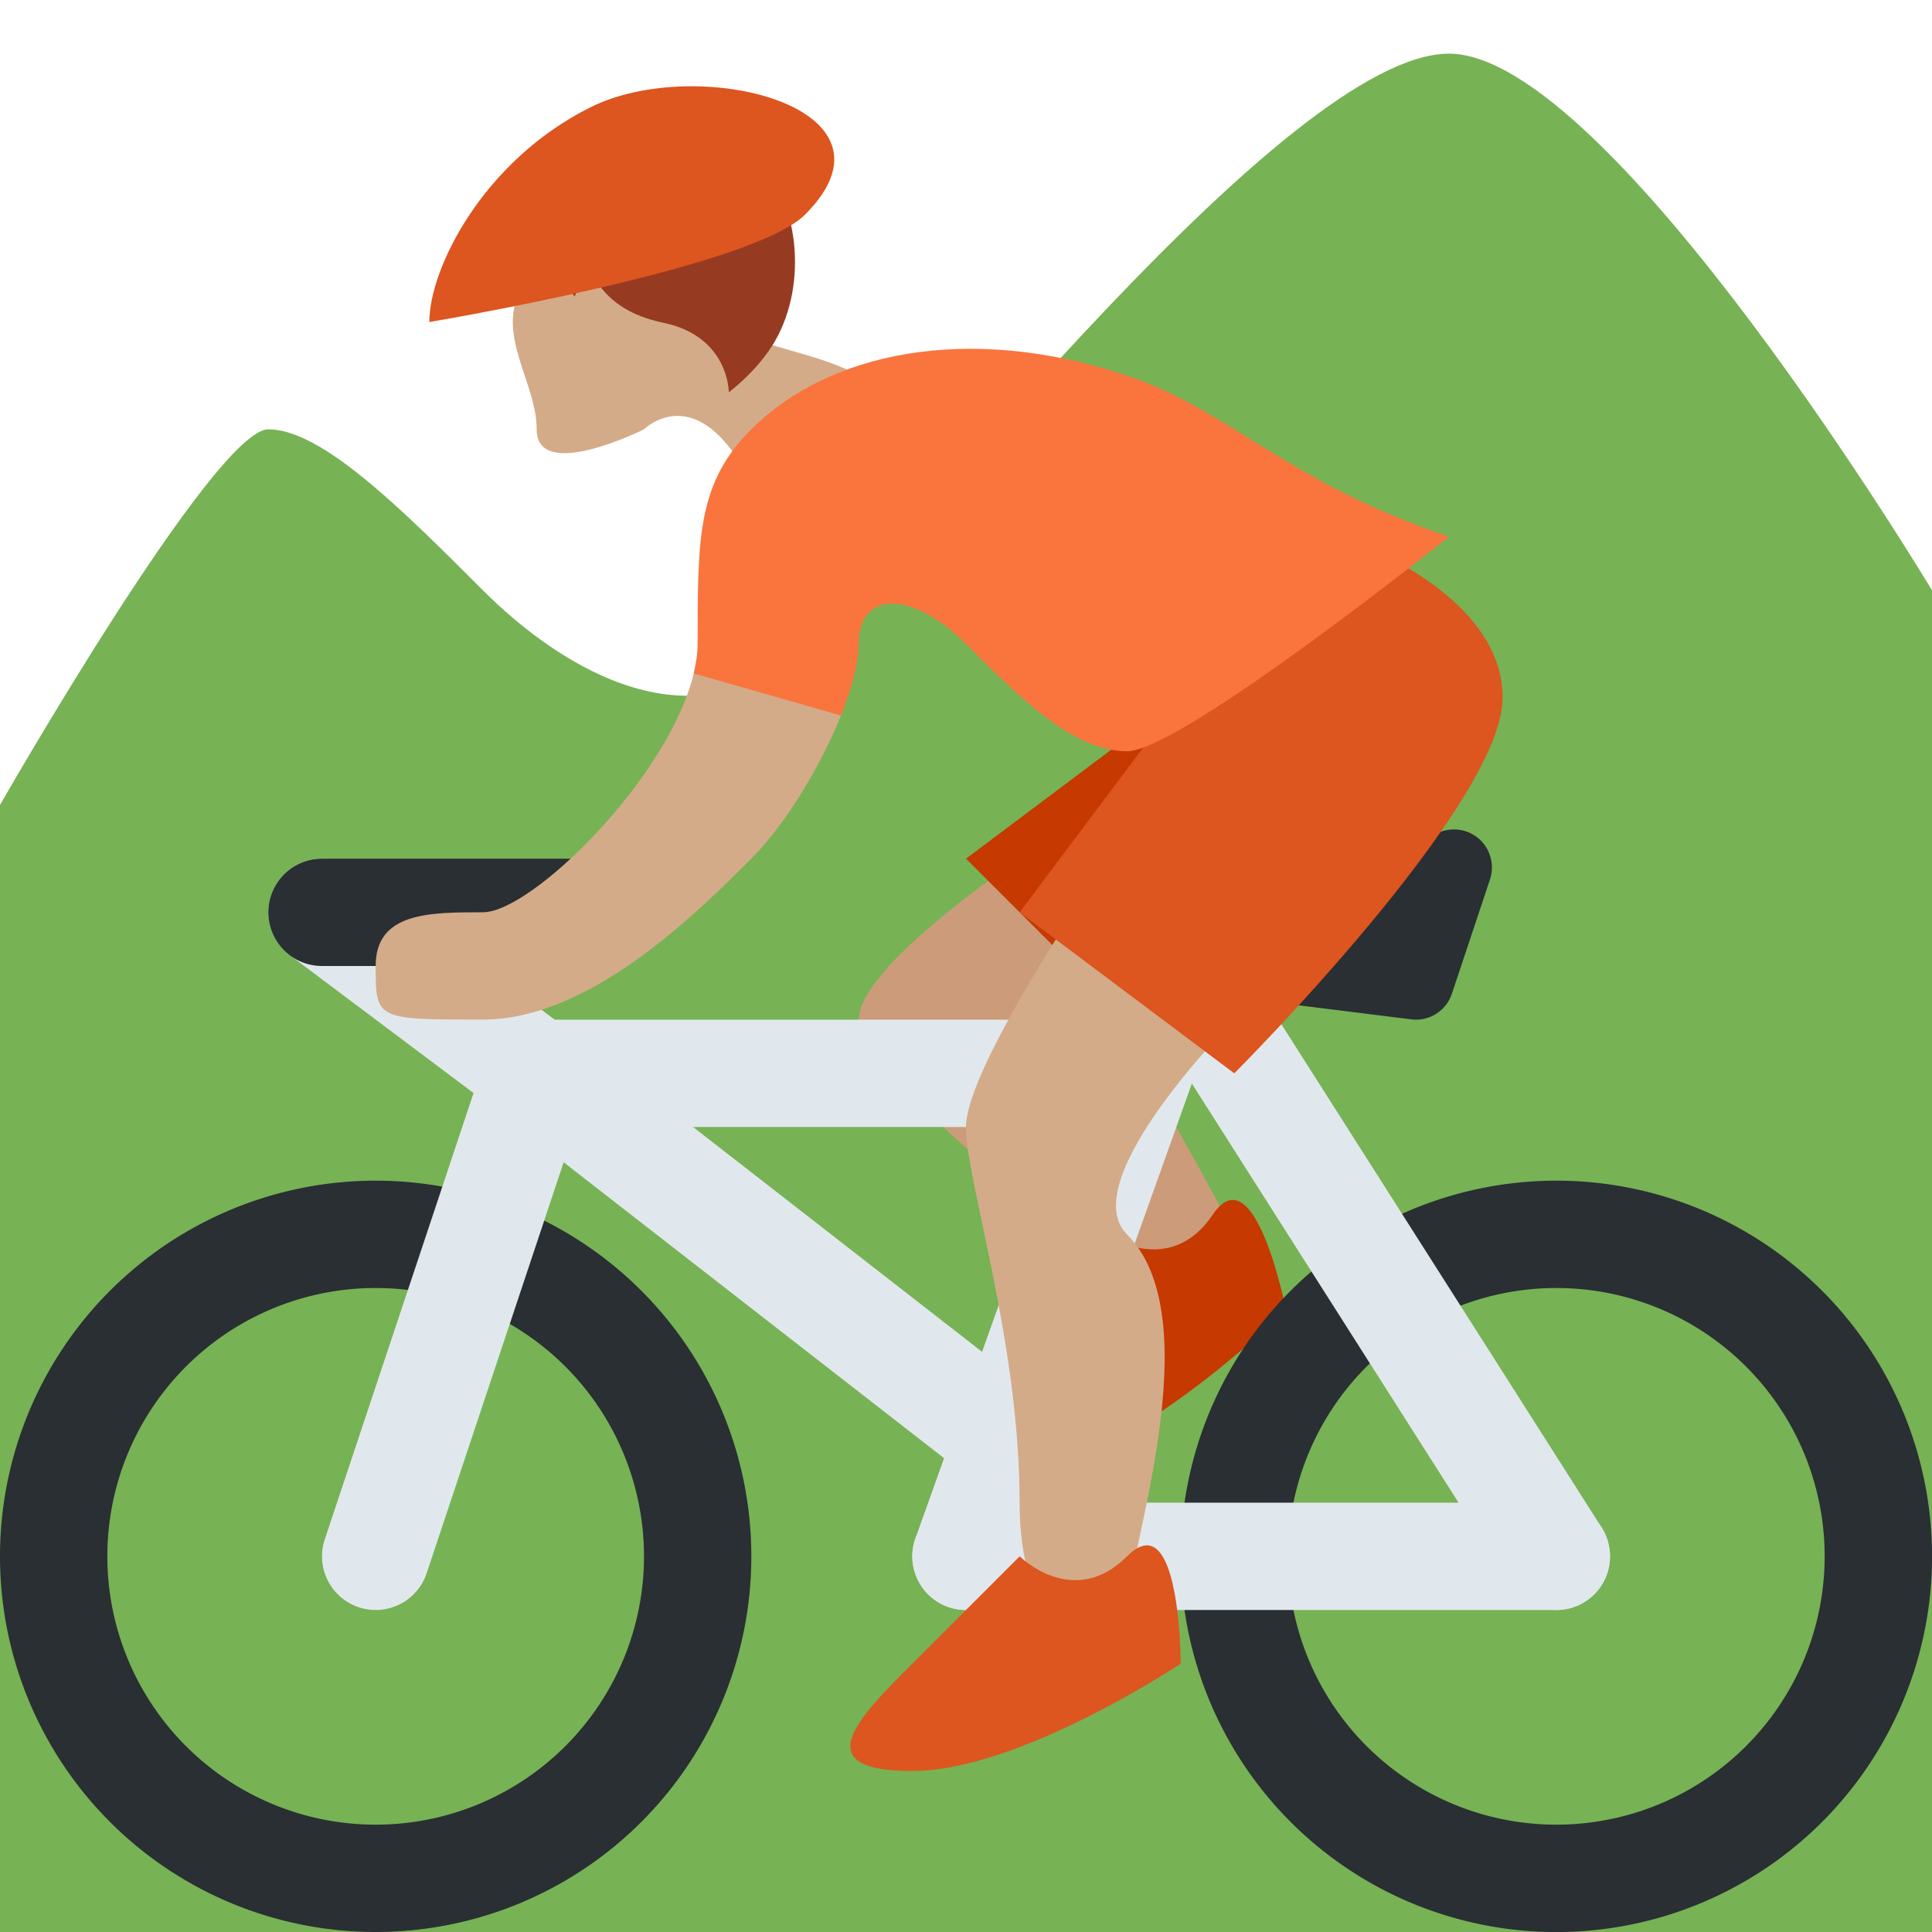 <svg xmlns="http://www.w3.org/2000/svg" width="1em" height="1em" viewBox="0 0 36 36"><path fill="#77B255" d="M0 36h36V11S29.999 1 26.999 1s-10 9-12 11s-4.5.5-6-1C7.5 9.5 6 8 5 8s-5 7-5 7z"/><path fill="#D4AB88" d="M10 5c-1 1 0 2 0 3s2 0 2 0s1-1 2 1s4 1 3-1s-4-1-4-3s-3 0-3 0"/><path fill="#963B22" d="M14.071 2.944c-.745-.684-2.861-1.006-3.922.248c-.899.018-1.072.909-.906 1.371c.133.369 1.086.286 1.46.963c.128-.213.099-.592.026-.783c.353.229.369 1.007 1.634 1.272c1.223.256 1.217 1.294 1.217 1.294s.541-.397.863-.957c.614-1.07.448-2.654-.372-3.408"/><path fill="#CC9B7A" d="M19 16s-3 2-3 3s4 4 5 5s3 1 2-1s-4-7-4-7"/><path fill="#C63900" d="M20.634 23.021s1.173.789 1.962-.385c.789-1.174 1.365 1.771 1.365 1.771s-2.559 2.539-4.521 2.924c-1.962.385-1.173-.789-.385-1.962z"/><path fill="#292F33" d="M7 22a7 7 0 1 0 0 14a7 7 0 0 0 0-14m0 12a5 5 0 1 1 0-10a5 5 0 0 1 0 10m22-12a7 7 0 1 0 .001 14.001A7 7 0 0 0 29 22m0 12a5 5 0 1 1 0-10a5 5 0 0 1 0 10"/><g fill="#E1E8ED"><path d="M22 20c0-.553-.484-1-1.083-1H10.083C9.485 19 9 19.447 9 20c0 .553.485 1 1.083 1h10.833c.6 0 1.084-.447 1.084-1m8 9a1 1 0 0 0-1-1H18a1 1 0 1 0 0 2h11a1 1 0 0 0 1-1"/><path d="m21.224 17l-4.166 11.664a1 1 0 0 0 1.884.672L23.348 17z"/><path d="M29.001 30c-.33 0-.654-.164-.845-.463l-7-11a1 1 0 1 1 1.688-1.074l7 11A1 1 0 0 1 29.001 30M19 25.734l-8.387-6.524a1 1 0 1 0-1.227 1.579l9 7a.987.987 0 0 0 .613.211H19z"/><path d="M7 30a1 1 0 0 1-.948-1.317l2.772-8.316l-3.423-2.568a1 1 0 0 1 1.2-1.6l4.577 3.433l-3.228 9.684A1.004 1.004 0 0 1 7 30"/></g><path fill="#292F33" d="M26.383 19a.665.665 0 0 1-.089-.006l-5.672-.708a.708.708 0 0 1 .087-1.413c.041 0 4.067-.018 5.989-1.299a.713.713 0 0 1 .824.026a.712.712 0 0 1 .241.788l-.709 2.127a.705.705 0 0 1-.671.485M11 18H6a1 1 0 0 1 0-2h5a1 1 0 0 1 0 2"/><path fill="#C63900" d="M21.999 13L18 16l3 3z"/><path fill="#D4AB88" d="M19.999 17s-2 3-2 4s1 4 1 7s2 3 2 2s1.581-5.419 0-7c-1-1 2-4 2-4zm-4.314-3.703l-2.75-.784c-.447 1.956-3.023 4.486-3.935 4.486c-1 0-2 0-2 1s0 1 2 1s4-2 5-3c.65-.65 1.309-1.757 1.685-2.702"/><path fill="#DD551F" d="m21.999 13l-3 4l4 3s5-5 5-7s-3-3-3-3z"/><path fill="#FA743E" d="M20.999 6.999c-3-1-5.585-.414-7 1c-1 1-1 2-1 4c0 .176-.03.362-.073.55l2.744.784c.202-.509.33-.984.33-1.334c0-1 1-1 2 0s2 2 3 2s6-4 6-4c-3.001-1-4.103-2.368-6.001-3"/><path fill="#DD551F" d="M19 29s1 1 2 0s1 2 1 2s-3 2-5 2s-1-1 0-2zM11 2c2-1 6 0 4 2c-1 1-7 2-7 2c0-1 1-3 3-4"/></svg>